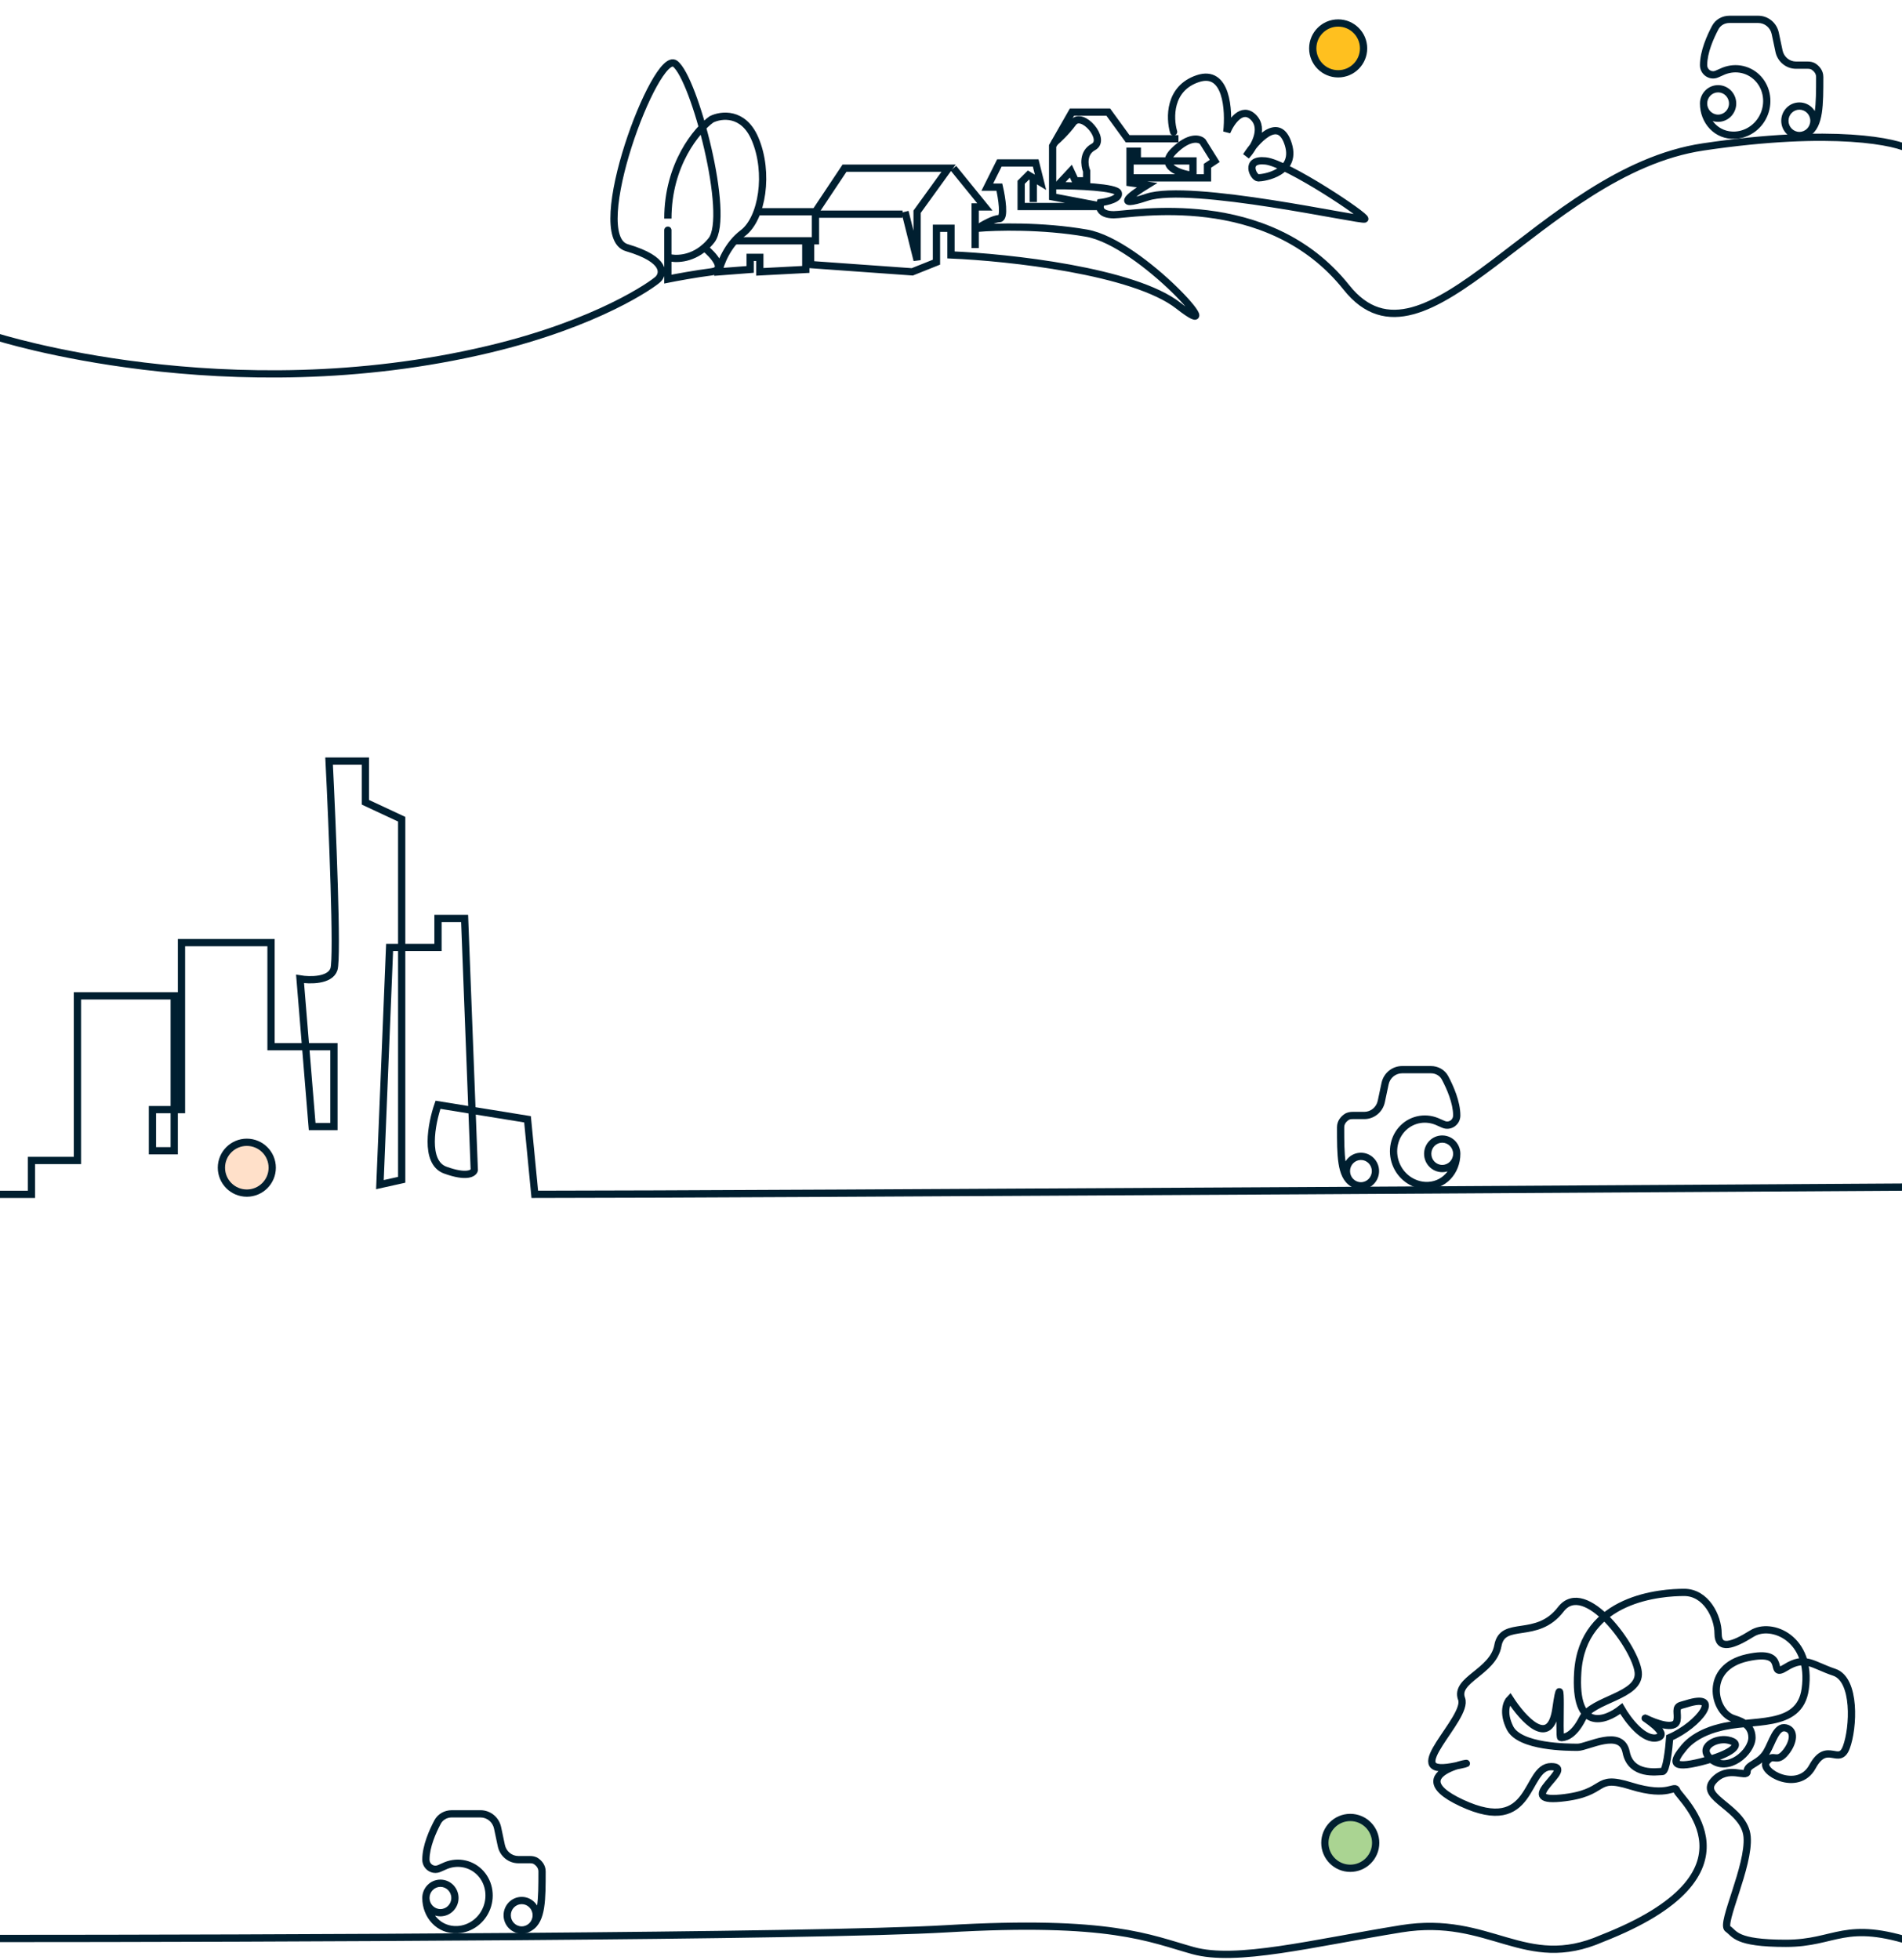 <svg width="393" height="405" viewBox="0 0 393 405" fill="none" xmlns="http://www.w3.org/2000/svg">
<path d="M156.496 43.749H168.496L174.496 34.749H195.996L189.496 43.749V53.749L186.996 43.749" stroke="#001F30" stroke-width="1.5"/>
<path d="M151.496 49.749H168.496V44.249H186.496" stroke="#001F30" stroke-width="1.5"/>
<path d="M196.996 34.749L203.496 42.749H201.496V51.249" stroke="#001F30" stroke-width="1.5"/>
<path d="M213.496 36.749V41.749" stroke="#001F30" stroke-width="1.5"/>
<path d="M217.996 29.355C218.618 28.854 220.236 27.353 221.729 25.352C223.596 22.849 228.729 28.854 225.929 30.355C223.689 31.556 224.063 34.192 224.529 35.36V37.361H222.196L221.263 35.36L218.463 38.362C222.507 38.362 230.689 38.662 231.063 39.863C231.436 41.064 228.729 41.698 227.329 41.865C227.018 42.699 227.143 44.367 230.129 44.367C233.863 44.367 261.863 38.863 278.196 59.379C294.529 79.896 318.329 35.36 351.929 30.355C378.809 26.352 392.257 29.331 394.746 31" stroke="#001F30" stroke-width="1.5" stroke-linecap="round"/>
<path d="M242.495 27.249C241.662 24.416 241.495 18.249 247.495 16.249C253.495 14.249 253.995 22.749 253.495 27.249C254.328 25.249 256.595 21.849 258.995 24.249C261.395 26.649 258.995 30.582 257.495 32.249C259.495 29.082 263.995 24.049 265.995 29.249C268.495 35.749 260.995 36.749 259.995 36.749C258.995 36.749 256.995 32.771 261.495 33.249C265.995 33.727 282.495 44.749 281.995 45.249C281.495 45.749 245.995 37.749 236.995 40.749C229.795 43.149 233.995 40.082 236.995 38.249L233.495 37.749V31.249H234.995V33.249H246.495V36.249C243.828 35.916 239.295 34.449 242.495 31.249C245.695 28.049 247.828 28.582 248.495 29.249L250.995 33.249L249.495 34.249V36.749H233.995" stroke="#001F30" stroke-width="1.5" stroke-linecap="round"/>
<path d="M373.512 13.464L373.512 14.214H373.512L373.512 13.464ZM371.11 13.464L371.11 12.714H371.11L371.11 13.464ZM367.59 10.576L366.856 10.731L367.59 10.576ZM366.81 6.888L367.544 6.733V6.733L366.81 6.888ZM363.29 4L363.29 3.25L363.29 4ZM357.331 4L357.331 4.75L357.331 4ZM354.421 5.687L355.083 6.04V6.04L354.421 5.687ZM352 13.464H352.75H352ZM374.799 13.804L375.23 13.191L375.23 13.191L374.799 13.804ZM355.722 14.87L356.048 15.546L356.036 15.551L356.024 15.557L355.722 14.87ZM359.568 14.279L359.455 15.02L359.568 14.279ZM364.905 19.404L364.171 19.561L364.905 19.404ZM364.597 23.394L363.895 23.13L364.597 23.394ZM362.216 26.58L361.766 25.98L362.216 26.58ZM358.532 27.93L358.571 28.679L358.532 27.93ZM354.752 15.297L355.054 15.984H355.054L354.752 15.297ZM373.905 28.094C373.551 28.309 373.089 28.196 372.875 27.842C372.66 27.488 372.772 27.026 373.126 26.811L373.905 28.094ZM360.311 4L360.311 3.25L360.311 4ZM352.75 21.382C352.75 22.661 353.768 23.678 355 23.678V25.178C352.918 25.178 351.25 23.468 351.25 21.382H352.75ZM355 23.678C356.232 23.678 357.25 22.661 357.25 21.382H358.75C358.75 23.468 357.082 25.178 355 25.178V23.678ZM357.25 21.382C357.25 20.104 356.232 19.087 355 19.087V17.587C357.082 17.587 358.75 19.297 358.75 21.382H357.25ZM355 19.087C353.768 19.087 352.75 20.104 352.75 21.382H351.25C351.25 19.297 352.918 17.587 355 17.587V19.087ZM369.549 24.954C369.549 26.233 370.567 27.25 371.799 27.25V28.75C369.717 28.75 368.049 27.04 368.049 24.954H369.549ZM371.799 27.25C373.031 27.25 374.049 26.233 374.049 24.954H375.549C375.549 27.04 373.881 28.75 371.799 28.75V27.25ZM374.049 24.954C374.049 23.676 373.031 22.659 371.799 22.659V21.159C373.881 21.159 375.549 22.869 375.549 24.954H374.049ZM371.799 22.659C370.567 22.659 369.549 23.676 369.549 24.954H368.049C368.049 22.869 369.717 21.159 371.799 21.159V22.659ZM373.512 14.214L371.11 14.214L371.11 12.714L373.512 12.714L373.512 14.214ZM366.856 10.731L366.077 7.043L367.544 6.733L368.323 10.421L366.856 10.731ZM355.083 6.04C354.083 7.914 352.75 10.913 352.75 13.464H351.25C351.25 10.511 352.75 7.225 353.759 5.334L355.083 6.04ZM375.23 13.191C375.835 13.616 376.75 14.491 376.75 15.9H375.25C375.25 15.211 374.81 14.729 374.368 14.418L375.23 13.191ZM357.331 4.75C356.375 4.75 355.515 5.231 355.083 6.04L353.759 5.334C354.477 3.99 355.876 3.25 357.331 3.25L357.331 4.75ZM366.077 7.043C365.792 5.698 364.626 4.75 363.29 4.75L363.29 3.25C365.35 3.25 367.116 4.709 367.544 6.733L366.077 7.043ZM371.11 14.214C369.05 14.214 367.284 12.755 366.856 10.731L368.323 10.421C368.608 11.766 369.774 12.714 371.11 12.714L371.11 14.214ZM373.512 12.714C374.038 12.714 374.676 12.801 375.23 13.191L374.368 14.418C374.175 14.282 373.895 14.214 373.512 14.214L373.512 12.714ZM355.396 14.195C356.738 13.547 358.23 13.316 359.681 13.537L359.455 15.02C358.31 14.846 357.124 15.027 356.048 15.546L355.396 14.195ZM359.681 13.537C361.133 13.759 362.475 14.421 363.536 15.441L362.497 16.523C361.658 15.717 360.6 15.195 359.455 15.02L359.681 13.537ZM363.536 15.441C364.597 16.46 365.327 17.786 365.638 19.248L364.171 19.561C363.92 18.384 363.336 17.328 362.497 16.523L363.536 15.441ZM365.638 19.248C365.95 20.71 365.831 22.244 365.299 23.658L363.895 23.13C364.327 21.98 364.422 20.738 364.171 19.561L365.638 19.248ZM365.299 23.658C364.767 25.072 363.864 26.281 362.666 27.18L361.766 25.98C362.733 25.254 363.462 24.279 363.895 23.13L365.299 23.658ZM362.666 27.18C361.467 28.079 360.042 28.603 358.571 28.679L358.493 27.181C359.659 27.12 360.799 26.704 361.766 25.98L362.666 27.18ZM354.45 14.611L355.42 14.184L356.024 15.557L355.054 15.984L354.45 14.611ZM358.571 28.679C354.246 28.904 351.25 25.396 351.25 21.382H352.75C352.75 24.678 355.16 27.355 358.493 27.181L358.571 28.679ZM355.054 15.984C353.243 16.782 351.25 15.427 351.25 13.464H352.75C352.75 14.379 353.662 14.958 354.45 14.611L355.054 15.984ZM376.75 15.9C376.75 18.751 376.752 21.328 376.43 23.381C376.111 25.419 375.441 27.161 373.905 28.094L373.126 26.811C374.075 26.236 374.647 25.073 374.948 23.148C375.248 21.237 375.25 18.793 375.25 15.9H376.75ZM363.29 4.75L360.311 4.75L360.311 3.25L363.29 3.25L363.29 4.75ZM360.311 4.75L357.331 4.75L357.331 3.25L360.311 3.25L360.311 4.75Z" fill="#001F30"/>
<path d="M-1 69.5C-1 69.5 46.997 85 100.997 72.166C123.627 66.788 134.997 58.666 135.997 57.666C136.997 56.666 137.997 53.666 129.497 51.166C120.997 48.666 135.497 10.166 139.497 13.166C143.497 16.166 150.997 44.666 146.997 49.666C146.533 50.247 146.049 50.744 145.555 51.166M145.555 51.166C142.649 53.656 139.422 53.594 137.997 53.166C137.997 50.5 137.997 45.767 137.997 48.166C137.997 50.566 137.997 55.5 137.997 57.666C139.664 57.333 143.797 56.566 146.997 56.166C150.197 55.767 147.369 52.666 145.555 51.166ZM137.997 45.166C137.997 33.967 143.997 26.833 146.997 24.666C148.997 23.666 153.597 23.067 155.997 28.666C158.997 35.666 157.497 45.166 153.497 48.166C150.297 50.566 148.831 54.5 148.497 56.166L154.997 55.666V53.166H155.997H156.997V56.166L166.497 55.666V51.166H167.497V54.666L188.497 56.166L193.497 54.166V47.166H196.497V52.666C208.331 53.166 234.297 55.967 243.497 63.166C254.997 72.166 235.997 50.166 224.497 48.166C215.297 46.566 205.664 46.833 201.997 47.166C202.997 46.5 205.297 45.166 206.497 45.166C207.697 45.166 206.997 40.833 206.497 38.666H203.997L206.497 33.666H213.997L214.997 37.666L212.497 36.166L210.997 37.666V42.666C211.664 42.666 213.597 42.666 215.997 42.666C218.397 42.666 224.997 42.666 227.997 42.666L217.497 40.666V30.166L221.497 23.166H228.997L232.997 28.666H243.497" stroke="#001F30" stroke-width="1.5"/>
<circle cx="276.496" cy="10" r="5.25" fill="#FFC01F" stroke="#001F30" stroke-width="1.5"/>
<path d="M279.488 230.464L279.488 231.214H279.488L279.488 230.464ZM281.89 230.464L281.89 229.714H281.89L281.89 230.464ZM285.41 227.576L286.144 227.731L285.41 227.576ZM286.19 223.888L285.456 223.733V223.733L286.19 223.888ZM289.71 221L289.71 220.25L289.71 221ZM295.669 221L295.669 221.75L295.669 221ZM298.579 222.687L297.917 223.04V223.04L298.579 222.687ZM301 230.464H300.25H301ZM278.201 230.804L277.77 230.191L277.77 230.191L278.201 230.804ZM297.278 231.87L296.952 232.546L296.964 232.551L296.976 232.557L297.278 231.87ZM293.432 231.279L293.545 232.02L293.432 231.279ZM288.095 236.404L288.829 236.561L288.095 236.404ZM288.403 240.394L289.105 240.13L288.403 240.394ZM290.784 243.58L291.234 242.979L290.784 243.58ZM294.468 244.93L294.429 245.679L294.468 244.93ZM298.248 232.297L297.946 232.984H297.946L298.248 232.297ZM279.095 245.094C279.449 245.309 279.911 245.196 280.125 244.842C280.34 244.488 280.228 244.026 279.874 243.811L279.095 245.094ZM292.689 221L292.689 220.25L292.689 221ZM300.25 238.382C300.25 239.661 299.232 240.678 298 240.678V242.178C300.082 242.178 301.75 240.468 301.75 238.382H300.25ZM298 240.678C296.768 240.678 295.75 239.661 295.75 238.382H294.25C294.25 240.468 295.918 242.178 298 242.178V240.678ZM295.75 238.382C295.75 237.104 296.768 236.087 298 236.087V234.587C295.918 234.587 294.25 236.297 294.25 238.382H295.75ZM298 236.087C299.232 236.087 300.25 237.104 300.25 238.382H301.75C301.75 236.297 300.082 234.587 298 234.587V236.087ZM283.451 241.954C283.451 243.233 282.433 244.25 281.201 244.25V245.75C283.283 245.75 284.951 244.04 284.951 241.954H283.451ZM281.201 244.25C279.969 244.25 278.951 243.233 278.951 241.954H277.451C277.451 244.04 279.119 245.75 281.201 245.75V244.25ZM278.951 241.954C278.951 240.676 279.969 239.659 281.201 239.659V238.159C279.119 238.159 277.451 239.869 277.451 241.954H278.951ZM281.201 239.659C282.433 239.659 283.451 240.676 283.451 241.954H284.951C284.951 239.869 283.283 238.159 281.201 238.159V239.659ZM279.488 231.214L281.89 231.214L281.89 229.714L279.488 229.714L279.488 231.214ZM286.144 227.731L286.923 224.043L285.456 223.733L284.677 227.421L286.144 227.731ZM297.917 223.04C298.917 224.914 300.25 227.913 300.25 230.464H301.75C301.75 227.511 300.25 224.225 299.241 222.334L297.917 223.04ZM277.77 230.191C277.165 230.616 276.25 231.491 276.25 232.901H277.75C277.75 232.211 278.19 231.729 278.632 231.418L277.77 230.191ZM295.669 221.75C296.625 221.75 297.485 222.231 297.917 223.04L299.241 222.334C298.523 220.99 297.124 220.25 295.669 220.25L295.669 221.75ZM286.923 224.043C287.208 222.698 288.374 221.75 289.71 221.75L289.71 220.25C287.65 220.25 285.884 221.709 285.456 223.733L286.923 224.043ZM281.89 231.214C283.95 231.214 285.716 229.755 286.144 227.731L284.677 227.421C284.392 228.766 283.226 229.714 281.89 229.714L281.89 231.214ZM279.488 229.714C278.962 229.714 278.324 229.801 277.77 230.191L278.632 231.418C278.825 231.282 279.105 231.214 279.488 231.214L279.488 229.714ZM297.604 231.195C296.262 230.547 294.77 230.316 293.319 230.537L293.545 232.02C294.69 231.846 295.876 232.027 296.952 232.546L297.604 231.195ZM293.319 230.537C291.867 230.759 290.525 231.421 289.464 232.441L290.503 233.523C291.342 232.717 292.4 232.195 293.545 232.02L293.319 230.537ZM289.464 232.441C288.403 233.46 287.673 234.786 287.362 236.248L288.829 236.561C289.08 235.384 289.664 234.328 290.503 233.523L289.464 232.441ZM287.362 236.248C287.05 237.71 287.169 239.244 287.701 240.658L289.105 240.13C288.673 238.98 288.578 237.738 288.829 236.561L287.362 236.248ZM287.701 240.658C288.233 242.072 289.136 243.281 290.334 244.18L291.234 242.979C290.267 242.254 289.538 241.279 289.105 240.13L287.701 240.658ZM290.334 244.18C291.533 245.079 292.958 245.603 294.429 245.679L294.507 244.181C293.341 244.12 292.201 243.704 291.234 242.979L290.334 244.18ZM298.55 231.611L297.58 231.184L296.976 232.557L297.946 232.984L298.55 231.611ZM294.429 245.679C298.754 245.904 301.75 242.396 301.75 238.382H300.25C300.25 241.678 297.84 244.354 294.507 244.181L294.429 245.679ZM297.946 232.984C299.757 233.782 301.75 232.427 301.75 230.464H300.25C300.25 231.379 299.338 231.958 298.55 231.611L297.946 232.984ZM276.25 232.901C276.25 235.751 276.248 238.328 276.57 240.381C276.889 242.419 277.559 244.161 279.095 245.094L279.874 243.811C278.925 243.236 278.353 242.073 278.052 240.148C277.752 238.237 277.75 235.793 277.75 232.901H276.25ZM289.71 221.75L292.689 221.75L292.689 220.25L289.71 220.25L289.71 221.75ZM292.689 221.75L295.669 221.75L295.669 220.25L292.689 220.25L292.689 221.75Z" fill="#001F30"/>
<path d="M394.5 245.253C394.5 245.253 155 246.753 110.5 246.753L109 231.253L90.5 228.253C89.167 232.086 87.6 240.153 92 241.753C96.4 243.353 97.833 242.42 98 241.753L96 189.753H90.5V195.753H80.5L78.5 244.753L83 243.753V169.253L75.5 165.753V157.253H68C68.667 170.586 69.8 197.853 69 200.253C68.2 202.653 64 202.586 62 202.253L64.5 232.753H69V216.253H56V194.753H37.5V229.253H31.5V237.753H36V205.753H16V239.753H6.5V246.753H-1" stroke="#001F30" stroke-width="1.5"/>
<circle cx="51" cy="241.253" r="5.25" fill="#FFE0C9" stroke="#001F30" stroke-width="1.5"/>
<path d="M109.512 384.212L109.512 384.962H109.512L109.512 384.212ZM107.11 384.212L107.11 383.462H107.11L107.11 384.212ZM103.59 381.324L102.856 381.479L103.59 381.324ZM102.81 377.636L103.544 377.481V377.481L102.81 377.636ZM99.29 374.748L99.29 373.998L99.29 374.748ZM93.331 374.748L93.331 375.498L93.331 374.748ZM90.421 376.435L91.083 376.788V376.788L90.421 376.435ZM88 384.212H88.75H88ZM110.799 384.552L111.23 383.939L111.23 383.939L110.799 384.552ZM91.722 385.618L92.048 386.294L92.036 386.299L92.025 386.305L91.722 385.618ZM95.568 385.027L95.455 385.768L95.568 385.027ZM100.905 390.153L100.171 390.309L100.905 390.153ZM100.597 394.142L99.895 393.878L100.597 394.142ZM98.216 397.328L97.766 396.728L98.216 397.328ZM94.532 398.678L94.571 399.427L94.532 398.678ZM90.752 386.046L91.054 386.732H91.054L90.752 386.046ZM109.905 398.842C109.551 399.057 109.089 398.944 108.875 398.59C108.66 398.236 108.772 397.774 109.126 397.559L109.905 398.842ZM96.311 374.748L96.311 373.998L96.311 374.748ZM88.75 392.13C88.75 393.409 89.768 394.426 91 394.426V395.926C88.918 395.926 87.25 394.216 87.25 392.13H88.75ZM91 394.426C92.232 394.426 93.25 393.409 93.25 392.13H94.75C94.75 394.216 93.082 395.926 91 395.926V394.426ZM93.25 392.13C93.25 390.852 92.232 389.835 91 389.835V388.335C93.082 388.335 94.75 390.045 94.75 392.13H93.25ZM91 389.835C89.768 389.835 88.75 390.852 88.75 392.13H87.25C87.25 390.045 88.918 388.335 91 388.335V389.835ZM105.549 395.703C105.549 396.981 106.567 397.998 107.799 397.998V399.498C105.717 399.498 104.049 397.788 104.049 395.703H105.549ZM107.799 397.998C109.031 397.998 110.049 396.981 110.049 395.703H111.549C111.549 397.788 109.881 399.498 107.799 399.498V397.998ZM110.049 395.703C110.049 394.424 109.031 393.407 107.799 393.407V391.907C109.881 391.907 111.549 393.617 111.549 395.703H110.049ZM107.799 393.407C106.567 393.407 105.549 394.424 105.549 395.703H104.049C104.049 393.617 105.717 391.907 107.799 391.907V393.407ZM109.512 384.962L107.11 384.962L107.11 383.462L109.512 383.462L109.512 384.962ZM102.856 381.479L102.077 377.791L103.544 377.481L104.323 381.169L102.856 381.479ZM91.083 376.788C90.083 378.662 88.75 381.661 88.75 384.212H87.25C87.25 381.259 88.75 377.973 89.759 376.082L91.083 376.788ZM111.23 383.939C111.835 384.364 112.75 385.239 112.75 386.649H111.25C111.25 385.959 110.81 385.477 110.368 385.166L111.23 383.939ZM93.331 375.498C92.374 375.498 91.514 375.979 91.083 376.788L89.759 376.082C90.477 374.738 91.876 373.998 93.331 373.998L93.331 375.498ZM102.077 377.791C101.792 376.446 100.626 375.498 99.29 375.498L99.29 373.998C101.35 373.998 103.116 375.457 103.544 377.481L102.077 377.791ZM107.11 384.962C105.05 384.962 103.284 383.503 102.856 381.479L104.323 381.169C104.608 382.514 105.774 383.462 107.11 383.462L107.11 384.962ZM109.512 383.462C110.038 383.462 110.676 383.549 111.23 383.939L110.368 385.166C110.175 385.03 109.895 384.962 109.512 384.962L109.512 383.462ZM91.396 384.943C92.739 384.295 94.23 384.064 95.681 384.285L95.455 385.768C94.31 385.594 93.124 385.775 92.048 386.294L91.396 384.943ZM95.681 384.285C97.133 384.507 98.475 385.17 99.536 386.189L98.497 387.271C97.658 386.465 96.6 385.943 95.455 385.768L95.681 384.285ZM99.536 386.189C100.597 387.208 101.327 388.534 101.638 389.996L100.171 390.309C99.92 389.132 99.336 388.076 98.497 387.271L99.536 386.189ZM101.638 389.996C101.95 391.458 101.831 392.992 101.299 394.406L99.895 393.878C100.327 392.728 100.422 391.486 100.171 390.309L101.638 389.996ZM101.299 394.406C100.767 395.82 99.864 397.029 98.666 397.928L97.766 396.728C98.733 396.002 99.462 395.028 99.895 393.878L101.299 394.406ZM98.666 397.928C97.466 398.827 96.042 399.351 94.571 399.427L94.493 397.929C95.659 397.869 96.799 397.453 97.766 396.728L98.666 397.928ZM90.45 385.359L91.42 384.932L92.025 386.305L91.054 386.732L90.45 385.359ZM94.571 399.427C90.246 399.652 87.25 396.144 87.25 392.13H88.75C88.75 395.426 91.16 398.103 94.493 397.929L94.571 399.427ZM91.054 386.732C89.243 387.53 87.25 386.175 87.25 384.212H88.75C88.75 385.127 89.662 385.706 90.45 385.359L91.054 386.732ZM112.75 386.649C112.75 389.499 112.752 392.076 112.43 394.129C112.111 396.167 111.441 397.909 109.905 398.842L109.126 397.559C110.075 396.984 110.647 395.821 110.948 393.896C111.248 391.985 111.25 389.541 111.25 386.649H112.75ZM99.29 375.498L96.311 375.498L96.311 373.998L99.29 373.998L99.29 375.498ZM96.311 375.498L93.331 375.498L93.331 373.998L96.311 373.998L96.311 375.498Z" fill="#001F30"/>
<path d="M396 401.5C381 396.5 379.5 401.5 369 401.5C358.5 401.5 358.5 399.5 357 398.5C355.5 397.5 361.5 385.5 361 379.5C360.5 373.5 350.999 371.5 354 368C357 364.5 361 367.5 361 366C361 364.5 363.5 364.5 365 362C366.2 360 367 356.5 369 357C371 357.499 370.6 360 369 362C367 364.5 366.5 362 365 364C363.5 366 371.5 370.5 374.5 365C377.5 359.5 380 365 381.5 361C383 357 383.5 347 379 345.5C374.5 344 373 342 369 344.5C365 347 370 340.5 361 342.5C352 344.5 354 353.5 358 355C359.047 355.393 362 356 362 359C362 362 357 366.417 353.5 363.417C350.7 361.018 354.5 359 357 359.5C360.5 360.2 357.9 362.4 351.5 364C345.1 365.6 345.501 363.999 348 361C350.5 358 355 357 355 357C362 355 371.801 357.4 373 349C374.5 338.5 366 335 362 337.5C358 340 355 341 355 337.5C355 334 352.5 329 348 329C343.5 329 327 330 326 345.5C325.2 357.9 331.667 355.667 335 353C336.334 355.333 339.7 359.8 342.5 359C345.3 358.2 339 354.5 340 355C342 356 346.1 357.5 346.5 355.5V355.5C346.808 353.961 345.934 352.68 347.456 352.299C347.772 352.219 348.119 352.12 348.5 352C356.1 349.6 351.167 356.333 345 359C344.833 361.333 344.3 366 343.5 366C342.5 366 336.999 367 336 362C335 357 328.001 361 326 361C324 361 314 360.999 312 357C310.4 353.8 311.333 351.667 312 351C314.667 355.167 320.3 361.4 321.5 353C323 342.5 322 359 322.5 359C323 359 325 359 327 355C329 351 339 350.499 338.5 345.5C338 340.5 327.5 326 322.5 332.5C317.5 339 310.5 334.5 309.5 340C308.5 345.5 300.5 347 302 351C303.5 355 289 366.999 300 365C311 363 287.001 365.5 302 372.5C317 379.5 315 365 320.5 365C326 365 312.501 372.5 322.5 371.5C332.5 370.5 329 366.5 337 369C345 371.5 346 368.5 346.5 370C347 371.5 365.5 387 331 400.5C315 407.5 308 395.5 289.5 398.5C271 401.5 255.5 405.5 246.5 403C237.5 400.5 229.5 396.499 195.5 398.5C168.3 400.1 53.167 400.5 -1 400.5" stroke="#001F30" stroke-width="1.5" stroke-linecap="round"/>
<circle cx="279" cy="380.748" r="5.25" fill="#AAD492" stroke="#001F30" stroke-width="1.5"/>
</svg>
